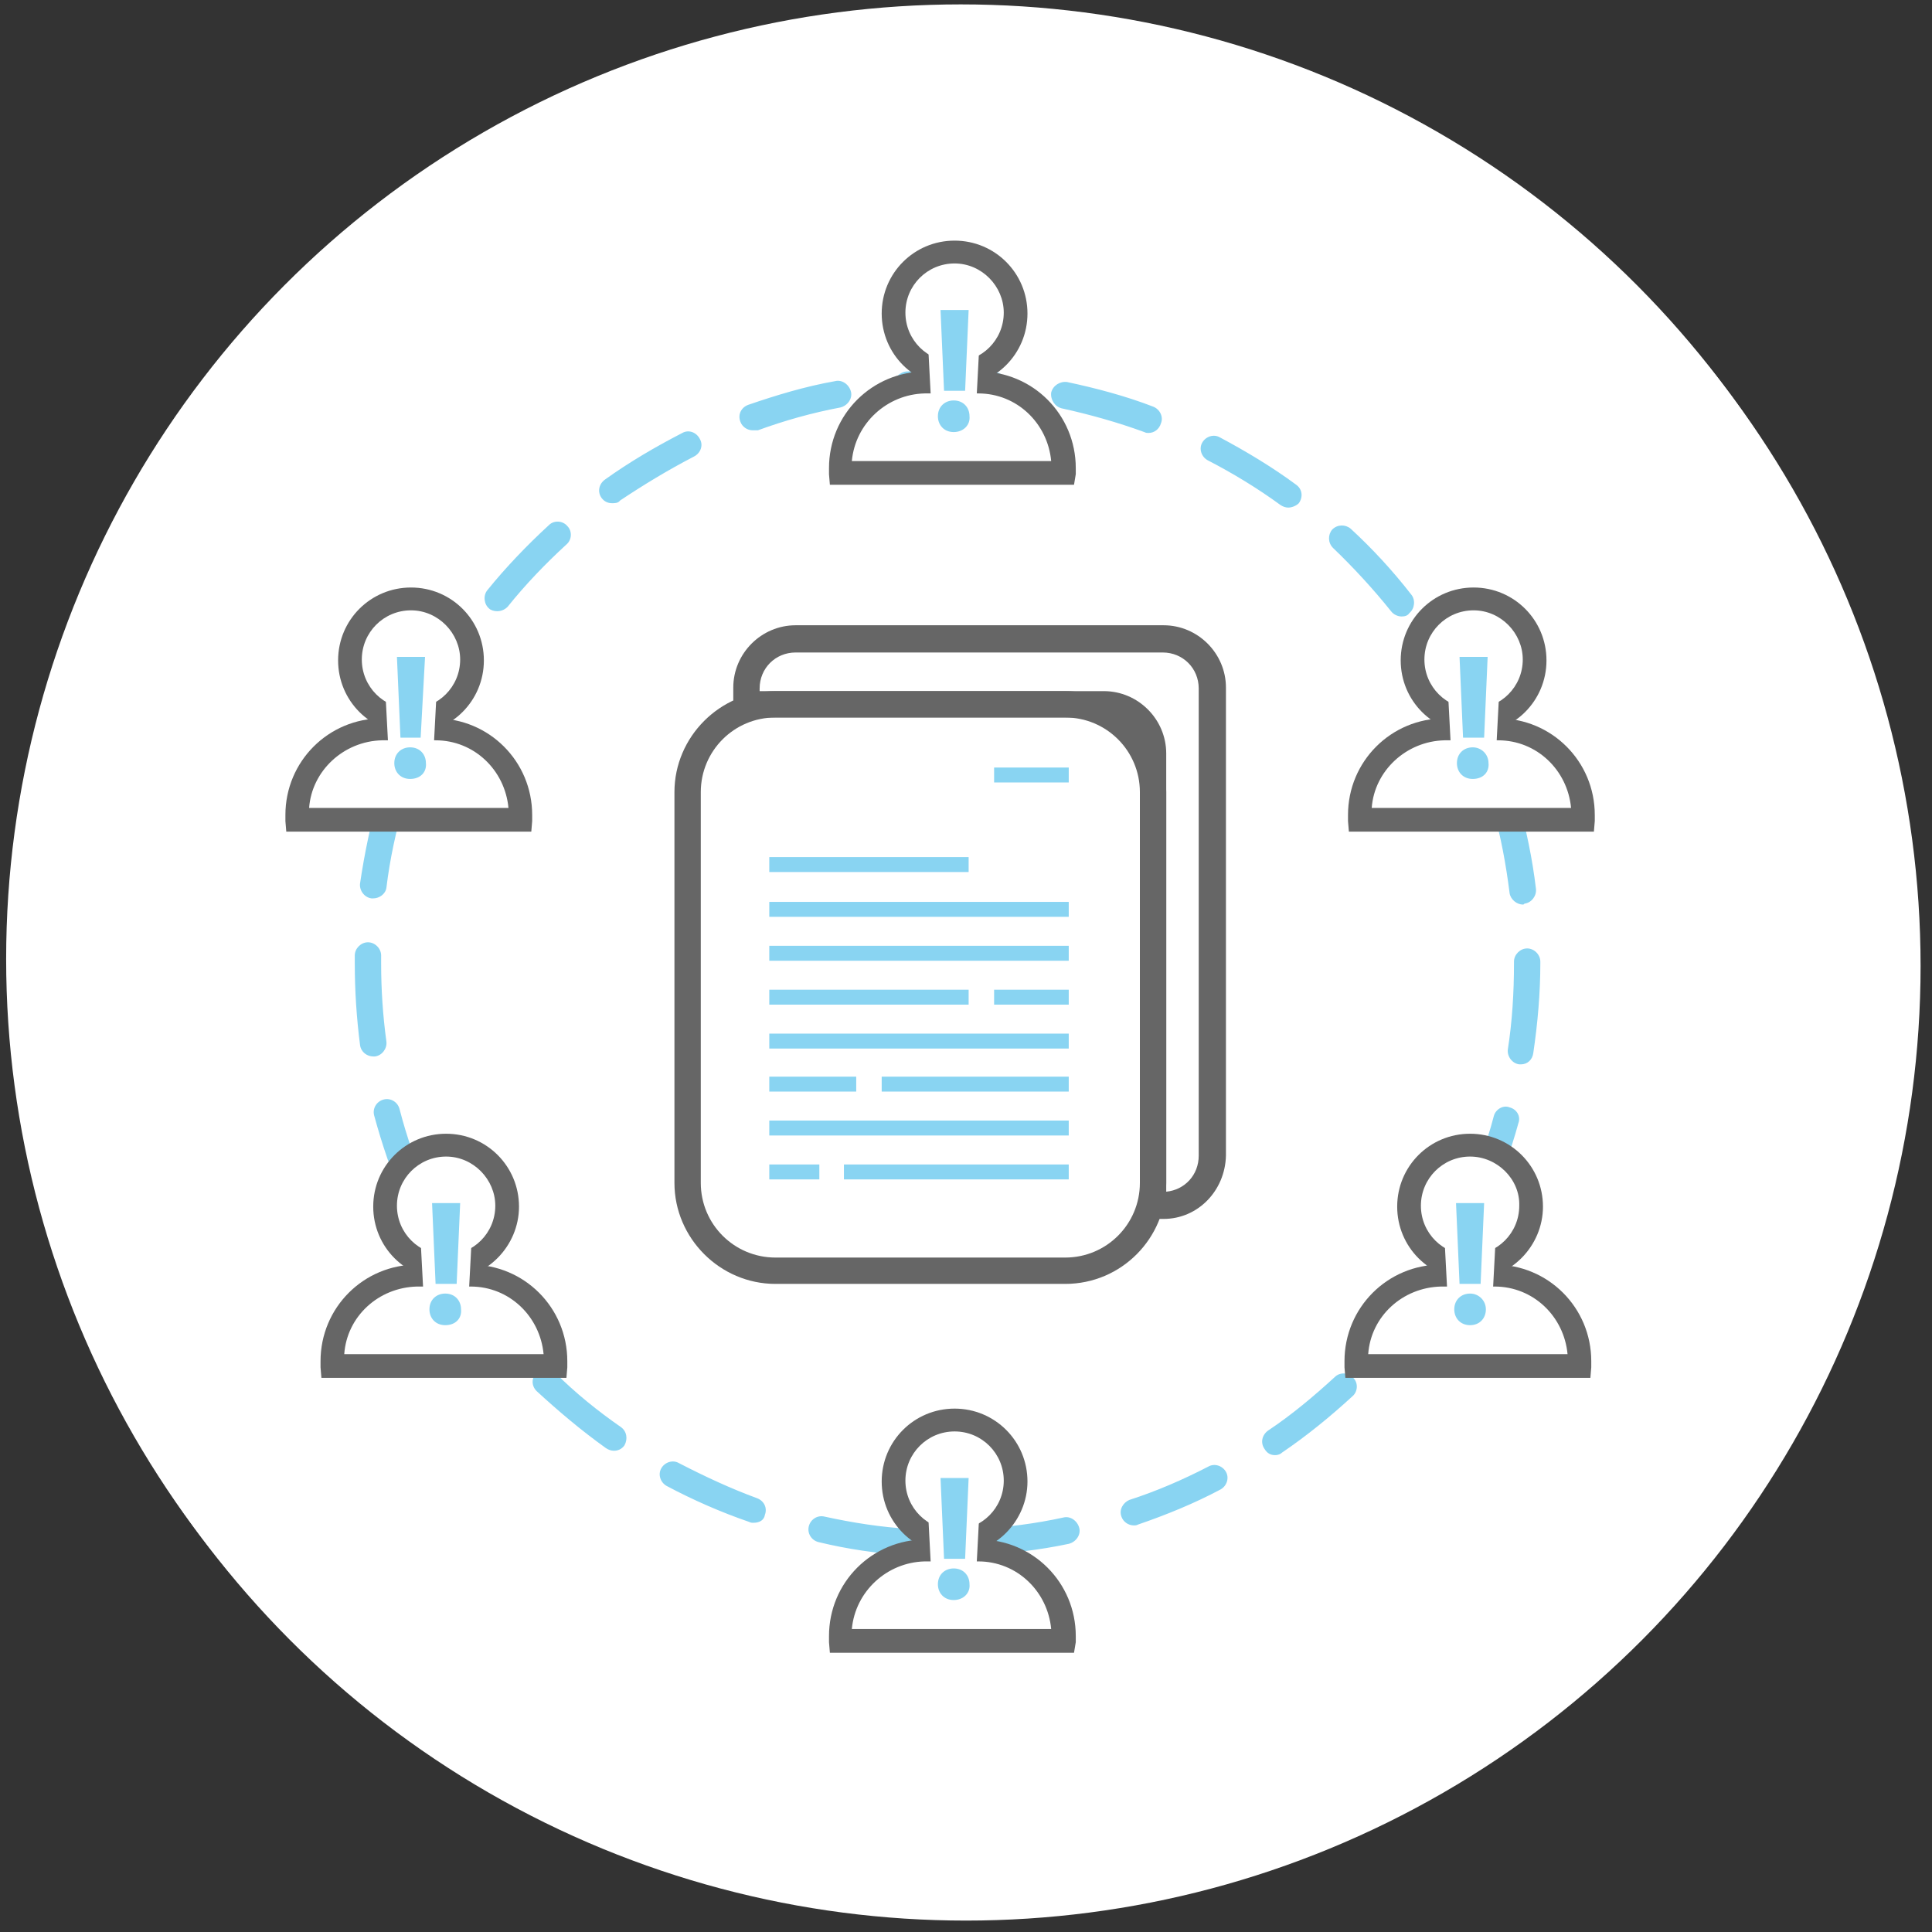 <?xml version="1.0" encoding="utf-8"?>
<!-- Generator: Adobe Illustrator 21.1.0, SVG Export Plug-In . SVG Version: 6.00 Build 0)  -->
<svg version="1.1" id="Capa_1" xmlns="http://www.w3.org/2000/svg" xmlns:xlink="http://www.w3.org/1999/xlink" x="0px" y="0px"
	 viewBox="0 0 220 220" style="enable-background:new 0 0 220 220;" xml:space="preserve">
<rect x="0" y="0" width="220" height="220" fill="#333333" stroke="none"/>
<style type="text/css">
	.st0{fill:#FFFFFF;}
	.st1{fill:#89D4F2;}
	.st2{fill:#666666;}
</style>
<circle class="st0" cx="109.4" cy="109.2" r="108.7"/>
<g>
	<g>
		<circle class="st0" cx="110" cy="110" r="108.7"/>
	</g>
	<g>
		<g>
			<g>
				<g>
					<g>
						<rect x="87.6" y="107.7" class="st1" width="34.1" height="1.7"/>
					</g>
					<g>
						<rect x="87.6" y="102.7" class="st1" width="34.1" height="1.7"/>
					</g>
					<g>
						<rect x="87.6" y="112.7" class="st1" width="22.7" height="1.7"/>
					</g>
					<g>
						<rect x="87.6" y="97.6" class="st1" width="22.7" height="1.7"/>
					</g>
					<g>
						<rect x="113.2" y="112.7" class="st1" width="8.5" height="1.7"/>
					</g>
					<g>
						<rect x="113.2" y="87.4" class="st1" width="8.5" height="1.7"/>
					</g>
					<g>
						<rect x="87.6" y="117.7" class="st1" width="34.1" height="1.7"/>
					</g>
					<g>
						<rect x="87.6" y="127.6" class="st1" width="34.1" height="1.7"/>
					</g>
					<g>
						<rect x="100.4" y="122.6" class="st1" width="21.3" height="1.7"/>
					</g>
					<g>
						<rect x="87.6" y="122.6" class="st1" width="9.9" height="1.7"/>
					</g>
					<g>
						<rect x="87.6" y="132.6" class="st1" width="5.7" height="1.7"/>
					</g>
					<g>
						<rect x="96.1" y="132.6" class="st1" width="25.6" height="1.7"/>
					</g>
				</g>
				<g>
					<path class="st2" d="M132.5,138.8h-2.6V85.8c0-2.3-1.8-4.1-4.1-4.1H83.5v-3.4c0-3.9,3.2-7.1,7.1-7.1h41.9
						c3.9,0,7.1,3.2,7.1,7.1v53.3C139.5,135.6,136.4,138.8,132.5,138.8z M86.5,78.7h39.2c3.9,0,7.1,3.2,7.1,7.1v49.9
						c2.1-0.2,3.7-1.9,3.7-4.1V78.4c0-2.3-1.8-4.1-4.1-4.1H90.6c-2.3,0-4.1,1.8-4.1,4.1V78.7z"/>
				</g>
				<g>
					<path class="st2" d="M121.3,146.2h-33c-6.3,0-11.5-5.2-11.5-11.5V90.2c0-6.3,5.2-11.5,11.5-11.5h33c6.3,0,11.5,5.2,11.5,11.5
						v44.5C132.8,141,127.7,146.2,121.3,146.2z M88.3,81.7c-4.7,0-8.5,3.8-8.5,8.5v44.5c0,4.7,3.8,8.5,8.5,8.5h33
						c4.7,0,8.5-3.8,8.5-8.5V90.2c0-4.7-3.8-8.5-8.5-8.5H88.3z"/>
				</g>
			</g>
			<g>
				<path class="st1" d="M111.5,177.1c-0.8,0-1.5-0.6-1.5-1.4c0-0.8,0.6-1.5,1.4-1.6c3.3-0.2,6.5-0.6,9.7-1.3
					c0.8-0.2,1.6,0.4,1.8,1.2c0.2,0.8-0.4,1.6-1.2,1.8C118.4,176.5,114.9,176.9,111.5,177.1C111.5,177.1,111.5,177.1,111.5,177.1z
					 M103.4,177.1c0,0-0.1,0-0.1,0c-3.4-0.2-6.8-0.7-10.1-1.5c-0.8-0.2-1.3-1-1.1-1.8c0.2-0.8,1-1.3,1.8-1.1
					c3.2,0.7,6.4,1.2,9.7,1.4c0.8,0.1,1.5,0.8,1.4,1.6C104.9,176.5,104.2,177.1,103.4,177.1z M129.1,173.7c-0.6,0-1.2-0.4-1.4-1
					c-0.3-0.8,0.2-1.6,0.9-1.9c3.1-1,6.1-2.3,9-3.8c0.7-0.4,1.6-0.1,2,0.6c0.4,0.7,0.1,1.6-0.6,2c-3,1.6-6.2,2.9-9.4,4
					C129.4,173.7,129.3,173.7,129.1,173.7z M85.8,173.4c-0.2,0-0.3,0-0.5-0.1c-3.2-1.1-6.4-2.5-9.4-4.1c-0.7-0.4-1-1.3-0.6-2
					c0.4-0.7,1.3-1,2-0.6c2.9,1.5,5.9,2.9,8.9,4c0.8,0.3,1.2,1.1,0.9,1.9C87,173.1,86.5,173.4,85.8,173.4z M145.2,165.7
					c-0.5,0-0.9-0.2-1.2-0.7c-0.5-0.7-0.3-1.6,0.4-2.1c2.7-1.8,5.2-3.9,7.6-6.1c0.6-0.6,1.6-0.5,2.1,0.1c0.6,0.6,0.5,1.6-0.1,2.1
					c-2.5,2.3-5.2,4.5-8,6.4C145.8,165.6,145.5,165.7,145.2,165.7z M69.9,165.2c-0.3,0-0.6-0.1-0.9-0.3c-2.8-2-5.4-4.2-7.9-6.5
					c-0.6-0.6-0.6-1.5,0-2.1c0.6-0.6,1.5-0.6,2.1,0c2.3,2.3,4.9,4.4,7.5,6.2c0.7,0.5,0.8,1.4,0.4,2.1
					C70.8,165,70.4,165.2,69.9,165.2z M158.5,153.6c-0.3,0-0.7-0.1-1-0.4c-0.6-0.5-0.7-1.5-0.2-2.1c2.1-2.5,4-5.2,5.7-7.9
					c0.4-0.7,1.4-0.9,2.1-0.5c0.7,0.4,0.9,1.4,0.5,2.1c-1.8,2.9-3.8,5.7-6,8.3C159.3,153.4,158.9,153.6,158.5,153.6z M56.7,152.9
					c-0.4,0-0.9-0.2-1.2-0.6c-2.2-2.6-4.1-5.5-5.8-8.4c-0.4-0.7-0.2-1.6,0.5-2.1c0.7-0.4,1.6-0.2,2.1,0.5c1.7,2.8,3.5,5.5,5.6,8
					c0.5,0.6,0.4,1.6-0.2,2.1C57.4,152.8,57.1,152.9,56.7,152.9z M168.1,138.4c-0.2,0-0.4,0-0.6-0.1c-0.8-0.3-1.1-1.2-0.7-2
					c1.3-3,2.5-6.1,3.3-9.2c0.2-0.8,1.1-1.3,1.8-1c0.8,0.2,1.3,1,1,1.8c-0.9,3.3-2.1,6.5-3.5,9.6
					C169.2,138.1,168.6,138.4,168.1,138.4z M47.4,137.6c-0.6,0-1.1-0.3-1.4-0.9c-1.4-3.1-2.5-6.4-3.4-9.7c-0.2-0.8,0.3-1.6,1.1-1.8
					s1.6,0.3,1.8,1.1c0.8,3.1,1.9,6.3,3.2,9.2c0.3,0.8,0,1.6-0.8,2C47.8,137.5,47.6,137.6,47.4,137.6z M173.2,121.2
					c-0.1,0-0.2,0-0.2,0c-0.8-0.1-1.4-0.9-1.3-1.7c0.5-3.2,0.7-6.5,0.7-9.8v-0.2c0-0.8,0.7-1.5,1.5-1.5s1.5,0.7,1.5,1.5v0.2
					c0,3.4-0.3,6.8-0.8,10.2C174.5,120.7,173.9,121.2,173.2,121.2z M42.5,120.3c-0.7,0-1.4-0.5-1.5-1.3c-0.4-3.1-0.6-6.2-0.6-9.3
					c0-0.3,0-0.6,0-0.9c0-0.8,0.7-1.5,1.5-1.5c0,0,0,0,0,0c0.8,0,1.5,0.7,1.5,1.5c0,0.3,0,0.6,0,0.9c0,3,0.2,6,0.6,8.9
					c0.1,0.8-0.5,1.6-1.3,1.7C42.7,120.3,42.6,120.3,42.5,120.3z M173.4,103c-0.7,0-1.4-0.6-1.5-1.3c-0.4-3.2-1-6.5-1.9-9.6
					c-0.2-0.8,0.2-1.6,1-1.9c0.8-0.2,1.6,0.2,1.9,1c0.9,3.3,1.6,6.6,2,10c0.1,0.8-0.5,1.6-1.3,1.7C173.5,103,173.5,103,173.4,103z
					 M42.5,102.3c-0.1,0-0.1,0-0.2,0c-0.8-0.1-1.4-0.9-1.3-1.7c0.5-3.4,1.2-6.7,2.1-10c0.2-0.8,1.1-1.2,1.9-1c0.8,0.2,1.2,1.1,1,1.9
					c-0.9,3.1-1.6,6.3-2,9.6C43.9,101.8,43.2,102.3,42.5,102.3z M168.8,85.7c-0.6,0-1.1-0.3-1.4-0.9c-1.3-3-2.8-5.9-4.5-8.7
					c-0.4-0.7-0.2-1.6,0.5-2.1c0.7-0.4,1.6-0.2,2.1,0.5c1.8,2.9,3.3,6,4.7,9.1c0.3,0.8,0,1.6-0.8,2C169.2,85.6,169,85.7,168.8,85.7z
					 M47.3,85c-0.2,0-0.4,0-0.6-0.1c-0.8-0.3-1.1-1.2-0.8-2c1.4-3.1,3-6.2,4.8-9.1c0.4-0.7,1.4-0.9,2.1-0.5c0.7,0.4,0.9,1.4,0.5,2.1
					c-1.7,2.8-3.3,5.7-4.6,8.7C48.4,84.7,47.9,85,47.3,85z M159.6,70.2c-0.4,0-0.9-0.2-1.2-0.6c-2-2.5-4.3-5-6.6-7.2
					c-0.6-0.6-0.6-1.5-0.1-2.1c0.6-0.6,1.5-0.6,2.1-0.1c2.5,2.3,4.8,4.8,6.9,7.5c0.5,0.6,0.4,1.6-0.2,2.1
					C160.3,70.1,160,70.2,159.6,70.2z M56.6,69.6c-0.3,0-0.7-0.1-0.9-0.3c-0.6-0.5-0.7-1.5-0.2-2.1c2.1-2.6,4.5-5.1,7-7.4
					c0.6-0.6,1.6-0.5,2.1,0.1c0.6,0.6,0.5,1.6-0.1,2.1c-2.4,2.2-4.7,4.6-6.7,7.1C57.5,69.4,57.1,69.6,56.6,69.6z M146.7,57.8
					c-0.3,0-0.6-0.1-0.9-0.3c-2.6-1.9-5.4-3.6-8.3-5.1c-0.7-0.4-1-1.3-0.6-2c0.4-0.7,1.3-1,2-0.6c3,1.6,6,3.4,8.7,5.4
					c0.7,0.5,0.8,1.4,0.3,2.1C147.6,57.6,147.1,57.8,146.7,57.8z M69.7,57.3c-0.5,0-0.9-0.2-1.2-0.6c-0.5-0.7-0.3-1.6,0.4-2.1
					c2.8-2,5.7-3.7,8.8-5.3c0.7-0.4,1.6-0.1,2,0.7c0.4,0.7,0.1,1.6-0.7,2c-2.9,1.5-5.7,3.2-8.4,5C70.4,57.3,70,57.3,69.7,57.3z
					 M130.8,49.3c-0.2,0-0.3,0-0.5-0.1c-3-1.1-6.2-2-9.4-2.7c-0.8-0.2-1.3-1-1.2-1.8c0.2-0.8,1-1.3,1.8-1.2c3.3,0.7,6.7,1.6,9.8,2.8
					c0.8,0.3,1.2,1.2,0.9,1.9C132,48.9,131.4,49.3,130.8,49.3z M85.7,49c-0.6,0-1.2-0.4-1.4-1c-0.3-0.8,0.1-1.6,0.9-1.9
					c3.2-1.1,6.5-2.1,9.9-2.7c0.8-0.2,1.6,0.4,1.8,1.2c0.2,0.8-0.4,1.6-1.2,1.8c-3.2,0.6-6.4,1.5-9.4,2.6C86,49,85.8,49,85.7,49z
					 M113.3,45.4c0,0-0.1,0-0.1,0c-3.2-0.3-6.5-0.3-9.8-0.1c-0.8,0.1-1.5-0.6-1.6-1.4c-0.1-0.8,0.6-1.5,1.4-1.6
					c3.4-0.2,6.8-0.2,10.2,0.1c0.8,0.1,1.4,0.8,1.4,1.6C114.7,44.8,114,45.4,113.3,45.4z"/>
			</g>
		</g>
		<g>
			<g>
				<g>
					<g>
						<circle class="st0" cx="167.8" cy="75.2" r="7"/>
					</g>
					<g>
						<path class="st2" d="M167.8,83.5c-4.6,0-8.3-3.7-8.3-8.3s3.7-8.3,8.3-8.3s8.3,3.7,8.3,8.3S172.4,83.5,167.8,83.5z M167.8,69.5
							c-3.1,0-5.6,2.5-5.6,5.6c0,3.1,2.5,5.6,5.6,5.6s5.6-2.5,5.6-5.6C173.4,72.1,170.9,69.5,167.8,69.5z"/>
					</g>
				</g>
				<g>
					<g>
						<path class="st0" d="M180.2,93.4c0-0.2,0-0.4,0-0.6l0,0c0-5.3-4.4-9.7-9.7-9.7h-6.1c-5.3,0-9.7,4.4-9.7,9.7l0,0
							c0,0.2,0,0.4,0,0.6H180.2z"/>
					</g>
					<g>
						<path class="st2" d="M181.5,94.7h-27.9l-0.1-1.2c0-0.2,0-0.5,0-0.7c0-6.1,4.9-11,11-11h6.1c6.1,0,11,4.9,11,11
							c0,0.2,0,0.5,0,0.7L181.5,94.7z M156.2,92h22.7c-0.4-4.3-3.9-7.7-8.3-7.7h-6.1C160.1,84.4,156.5,87.8,156.2,92z"/>
					</g>
				</g>
			</g>
			<g>
				<g>
					<path class="st1" d="M167.7,88.7c-1.1,0-1.8-0.8-1.8-1.8c0-1.1,0.8-1.8,1.8-1.8s1.8,0.8,1.8,1.8
						C169.6,87.9,168.9,88.7,167.7,88.7L167.7,88.7z M166.6,84l-0.4-9.2h3.2l-0.4,9.2H166.6z"/>
					<path class="st0" d="M167.8,89.2L167.8,89.2c-1.4,0-2.3-1-2.3-2.3s1-2.3,2.3-2.3c1.3,0,2.3,1,2.3,2.3
						C170.1,88.2,169.1,89.2,167.8,89.2z M167.8,85.5c-0.8,0-1.3,0.5-1.3,1.3c0,0.8,0.5,1.3,1.3,1.3h0c0.8,0,1.3-0.5,1.3-1.3
						C169.1,86,168.6,85.5,167.8,85.5z M169.4,84.5h-3.3l-0.5-10.2h4.3L169.4,84.5z M167.1,83.5h1.4l0.4-8.2h-2.2L167.1,83.5z"/>
				</g>
			</g>
			<g>
				<g>
					<path class="st1" d="M167.7,88.7c-1.1,0-1.8-0.8-1.8-1.8c0-1.1,0.8-1.8,1.8-1.8s1.8,0.8,1.8,1.8
						C169.6,87.9,168.9,88.7,167.7,88.7L167.7,88.7z M166.6,84l-0.4-9.2h3.2l-0.4,9.2H166.6z"/>
					<path class="st0" d="M167.8,90.2L167.8,90.2c-1.9,0-3.3-1.4-3.3-3.3c0-0.8,0.3-1.5,0.7-2.1l-0.6-11.4h6.4l-0.6,11.5
						c0.4,0.6,0.7,1.3,0.7,2.1C171.1,88.8,169.6,90.2,167.8,90.2z M167.8,86.5c-0.2,0-0.3,0.1-0.3,0.3c0,0.3,0.2,0.3,0.3,0.3h0
						c0.1,0,0.3,0,0.3-0.3C168.1,86.5,167.9,86.5,167.8,86.5z M167.7,76.3l0,0.6L167.7,76.3L167.7,76.3z"/>
				</g>
			</g>
			<g>
				<g>
					<path class="st1" d="M167.7,88.7c-1.1,0-1.8-0.8-1.8-1.8c0-1.1,0.8-1.8,1.8-1.8s1.8,0.8,1.8,1.8
						C169.6,87.9,168.9,88.7,167.7,88.7L167.7,88.7z M166.6,84l-0.4-9.2h3.2l-0.4,9.2H166.6z"/>
				</g>
			</g>
		</g>
		<g>
			<g>
				<g>
					<g>
						<circle class="st0" cx="108.7" cy="35.7" r="7"/>
					</g>
					<g>
						<path class="st2" d="M108.7,44c-4.6,0-8.3-3.7-8.3-8.3s3.7-8.3,8.3-8.3c4.6,0,8.3,3.7,8.3,8.3S113.3,44,108.7,44z M108.7,30
							c-3.1,0-5.6,2.5-5.6,5.6c0,3.1,2.5,5.6,5.6,5.6s5.6-2.5,5.6-5.6C114.3,32.6,111.8,30,108.7,30z"/>
					</g>
				</g>
				<g>
					<g>
						<path class="st0" d="M121.1,53.9c0-0.2,0-0.4,0-0.6l0,0c0-5.3-4.4-9.7-9.7-9.7h-6.1c-5.3,0-9.7,4.4-9.7,9.7l0,0
							c0,0.2,0,0.4,0,0.6H121.1z"/>
					</g>
					<g>
						<path class="st2" d="M122.3,55.2H94.5l-0.1-1.2c0-0.2,0-0.5,0-0.7c0-6.1,4.9-11,11-11h6.1c6.1,0,11,4.9,11,11
							c0,0.2,0,0.5,0,0.7L122.3,55.2z M97,52.5h22.7c-0.4-4.3-3.9-7.7-8.3-7.7h-6.1C101,44.9,97.4,48.2,97,52.5z"/>
					</g>
				</g>
			</g>
			<g>
				<g>
					<path class="st1" d="M108.6,49.2c-1.1,0-1.8-0.8-1.8-1.8c0-1.1,0.8-1.8,1.8-1.8c1.1,0,1.8,0.8,1.8,1.8
						C110.5,48.4,109.7,49.2,108.6,49.2L108.6,49.2z M107.5,44.5l-0.4-9.2h3.2l-0.4,9.2H107.5z"/>
					<path class="st0" d="M108.6,49.7L108.6,49.7c-1.4,0-2.3-1-2.3-2.3s1-2.3,2.3-2.3c1.3,0,2.3,1,2.3,2.3
						C111,48.7,110,49.7,108.6,49.7z M108.6,46c-0.8,0-1.3,0.5-1.3,1.3c0,0.8,0.5,1.3,1.3,1.3h0c0.8,0,1.3-0.5,1.3-1.3
						C109.9,46.5,109.4,46,108.6,46z M110.3,45H107l-0.5-10.2h4.3L110.3,45z M108,44h1.4l0.4-8.2h-2.2L108,44z"/>
				</g>
			</g>
			<g>
				<g>
					<path class="st1" d="M108.6,49.2c-1.1,0-1.8-0.8-1.8-1.8c0-1.1,0.8-1.8,1.8-1.8c1.1,0,1.8,0.8,1.8,1.8
						C110.5,48.4,109.7,49.2,108.6,49.2L108.6,49.2z M107.5,44.5l-0.4-9.2h3.2l-0.4,9.2H107.5z"/>
					<path class="st0" d="M108.6,50.7L108.6,50.7c-1.9,0-3.3-1.4-3.3-3.3c0-0.8,0.3-1.5,0.7-2.1l-0.6-11.4h6.4l-0.6,11.5
						c0.4,0.6,0.7,1.3,0.7,2.1C112,49.3,110.5,50.7,108.6,50.7z M108.6,47c-0.2,0-0.3,0.1-0.3,0.3c0,0.3,0.2,0.3,0.3,0.3h0
						c0.1,0,0.3,0,0.3-0.3C108.9,47,108.8,47,108.6,47z M108.6,36.8l0,0.6L108.6,36.8L108.6,36.8z"/>
				</g>
			</g>
			<g>
				<g>
					<path class="st1" d="M108.6,49.2c-1.1,0-1.8-0.8-1.8-1.8c0-1.1,0.8-1.8,1.8-1.8c1.1,0,1.8,0.8,1.8,1.8
						C110.5,48.4,109.7,49.2,108.6,49.2L108.6,49.2z M107.5,44.5l-0.4-9.2h3.2l-0.4,9.2H107.5z"/>
				</g>
			</g>
		</g>
		<g>
			<g>
				<g>
					<g>
						<circle class="st0" cx="46.8" cy="75.2" r="7"/>
					</g>
					<g>
						<path class="st2" d="M46.8,83.5c-4.6,0-8.3-3.7-8.3-8.3s3.7-8.3,8.3-8.3s8.3,3.7,8.3,8.3S51.4,83.5,46.8,83.5z M46.8,69.5
							c-3.1,0-5.6,2.5-5.6,5.6c0,3.1,2.5,5.6,5.6,5.6s5.6-2.5,5.6-5.6C52.4,72.1,49.9,69.5,46.8,69.5z"/>
					</g>
				</g>
				<g>
					<g>
						<path class="st0" d="M59.2,93.4c0-0.2,0-0.4,0-0.6l0,0c0-5.3-4.4-9.7-9.7-9.7h-6.1c-5.3,0-9.7,4.4-9.7,9.7l0,0
							c0,0.2,0,0.4,0,0.6H59.2z"/>
					</g>
					<g>
						<path class="st2" d="M60.5,94.7H32.6l-0.1-1.2c0-0.2,0-0.5,0-0.7c0-6.1,4.9-11,11-11h6.1c6.1,0,11,4.9,11,11
							c0,0.2,0,0.5,0,0.7L60.5,94.7z M35.2,92h22.7c-0.4-4.3-3.9-7.7-8.3-7.7h-6.1C39.1,84.4,35.5,87.8,35.2,92z"/>
					</g>
				</g>
			</g>
			<g>
				<g>
					<path class="st1" d="M46.7,88.7c-1.1,0-1.8-0.8-1.8-1.8c0-1.1,0.8-1.8,1.8-1.8c1.1,0,1.8,0.8,1.8,1.8
						C48.6,87.9,47.9,88.7,46.7,88.7L46.7,88.7z M45.6,84l-0.4-9.2h3.2L47.9,84H45.6z"/>
					<path class="st0" d="M46.8,89.2L46.8,89.2c-1.4,0-2.3-1-2.3-2.3s1-2.3,2.3-2.3c1.3,0,2.3,1,2.3,2.3
						C49.1,88.2,48.1,89.2,46.8,89.2z M46.8,85.5c-0.8,0-1.3,0.5-1.3,1.3c0,0.8,0.5,1.3,1.3,1.3h0c0.8,0,1.3-0.5,1.3-1.3
						C48.1,86,47.6,85.5,46.8,85.5z M48.4,84.5h-3.3l-0.5-10.2h4.3L48.4,84.5z M46.1,83.5h1.4l0.4-8.2h-2.2L46.1,83.5z"/>
				</g>
			</g>
			<g>
				<g>
					<path class="st1" d="M46.7,88.7c-1.1,0-1.8-0.8-1.8-1.8c0-1.1,0.8-1.8,1.8-1.8c1.1,0,1.8,0.8,1.8,1.8
						C48.6,87.9,47.9,88.7,46.7,88.7L46.7,88.7z M45.6,84l-0.4-9.2h3.2L47.9,84H45.6z"/>
					<path class="st0" d="M46.8,90.2L46.8,90.2c-1.9,0-3.3-1.4-3.3-3.3c0-0.8,0.3-1.5,0.7-2.1l-0.6-11.4h6.4l-0.6,11.5
						c0.4,0.6,0.7,1.3,0.7,2.1C50.1,88.8,48.6,90.2,46.8,90.2z M46.8,86.5c-0.2,0-0.3,0.1-0.3,0.3c0,0.3,0.2,0.3,0.3,0.3h0
						c0.1,0,0.3,0,0.3-0.3C47.1,86.5,46.9,86.5,46.8,86.5z M46.7,76.3l0,0.6L46.7,76.3L46.7,76.3z"/>
				</g>
			</g>
			<g>
				<g>
					<path class="st1" d="M46.7,88.7c-1.1,0-1.8-0.8-1.8-1.8c0-1.1,0.8-1.8,1.8-1.8c1.1,0,1.8,0.8,1.8,1.8
						C48.6,87.9,47.9,88.7,46.7,88.7L46.7,88.7z M45.6,84l-0.4-9.2h3.2L47.9,84H45.6z"/>
				</g>
			</g>
		</g>
		<g>
			<g>
				<g>
					<g>
						<circle class="st0" cx="50.8" cy="137.4" r="7"/>
					</g>
					<g>
						<path class="st2" d="M50.8,145.7c-4.6,0-8.3-3.7-8.3-8.3c0-4.6,3.7-8.3,8.3-8.3s8.3,3.7,8.3,8.3
							C59.1,141.9,55.4,145.7,50.8,145.7z M50.8,131.7c-3.1,0-5.6,2.5-5.6,5.6c0,3.1,2.5,5.6,5.6,5.6s5.6-2.5,5.6-5.6
							C56.4,134.3,53.9,131.7,50.8,131.7z"/>
					</g>
				</g>
				<g>
					<g>
						<path class="st0" d="M63.2,155.6c0-0.2,0-0.4,0-0.6l0,0c0-5.3-4.4-9.7-9.7-9.7h-6.1c-5.3,0-9.7,4.4-9.7,9.7l0,0
							c0,0.2,0,0.4,0,0.6H63.2z"/>
					</g>
					<g>
						<path class="st2" d="M64.5,156.9H36.6l-0.1-1.2c0-0.2,0-0.5,0-0.7c0-6.1,4.9-11,11-11h6.1c6.1,0,11,4.9,11,11
							c0,0.2,0,0.5,0,0.7L64.5,156.9z M39.2,154.2h22.7c-0.4-4.3-3.9-7.7-8.3-7.7h-6.1C43.1,146.6,39.5,149.9,39.2,154.2z"/>
					</g>
				</g>
			</g>
			<g>
				<g>
					<path class="st1" d="M50.7,150.9c-1.1,0-1.8-0.8-1.8-1.8c0-1.1,0.8-1.8,1.8-1.8c1.1,0,1.8,0.8,1.8,1.8
						C52.6,150.1,51.9,150.9,50.7,150.9L50.7,150.9z M49.6,146.2l-0.4-9.2h3.2l-0.4,9.2H49.6z"/>
					<path class="st0" d="M50.8,151.4L50.8,151.4c-1.4,0-2.3-1-2.3-2.3s1-2.3,2.3-2.3c1.3,0,2.3,1,2.3,2.3
						C53.1,150.4,52.1,151.4,50.8,151.4z M50.8,147.7c-0.8,0-1.3,0.5-1.3,1.3c0,0.8,0.5,1.3,1.3,1.3h0c0.8,0,1.3-0.5,1.3-1.3
						C52.1,148.2,51.6,147.7,50.8,147.7z M52.4,146.7h-3.3l-0.5-10.2h4.3L52.4,146.7z M50.1,145.7h1.4l0.4-8.2h-2.2L50.1,145.7z"/>
				</g>
			</g>
			<g>
				<g>
					<path class="st1" d="M50.7,150.9c-1.1,0-1.8-0.8-1.8-1.8c0-1.1,0.8-1.8,1.8-1.8c1.1,0,1.8,0.8,1.8,1.8
						C52.6,150.1,51.9,150.9,50.7,150.9L50.7,150.9z M49.6,146.2l-0.4-9.2h3.2l-0.4,9.2H49.6z"/>
					<path class="st0" d="M50.8,152.4L50.8,152.4c-1.9,0-3.3-1.4-3.3-3.3c0-0.8,0.3-1.5,0.7-2.1l-0.6-11.4h6.4L53.4,147
						c0.4,0.6,0.7,1.3,0.7,2.1C54.1,151,52.6,152.4,50.8,152.4z M50.8,148.7c-0.2,0-0.3,0.1-0.3,0.3c0,0.3,0.2,0.3,0.3,0.3h0
						c0.1,0,0.3,0,0.3-0.3C51.1,148.7,50.9,148.7,50.8,148.7z M50.7,138.5l0,0.6L50.7,138.5L50.7,138.5z"/>
				</g>
			</g>
			<g>
				<g>
					<path class="st1" d="M50.7,150.9c-1.1,0-1.8-0.8-1.8-1.8c0-1.1,0.8-1.8,1.8-1.8c1.1,0,1.8,0.8,1.8,1.8
						C52.6,150.1,51.9,150.9,50.7,150.9L50.7,150.9z M49.6,146.2l-0.4-9.2h3.2l-0.4,9.2H49.6z"/>
				</g>
			</g>
		</g>
		<g>
			<g>
				<g>
					<g>
						<circle class="st0" cx="167.4" cy="137.4" r="7"/>
					</g>
					<g>
						<path class="st2" d="M167.4,145.7c-4.6,0-8.3-3.7-8.3-8.3c0-4.6,3.7-8.3,8.3-8.3s8.3,3.7,8.3,8.3
							C175.7,141.9,172,145.7,167.4,145.7z M167.4,131.7c-3.1,0-5.6,2.5-5.6,5.6c0,3.1,2.5,5.6,5.6,5.6s5.6-2.5,5.6-5.6
							C173.1,134.3,170.5,131.7,167.4,131.7z"/>
					</g>
				</g>
				<g>
					<g>
						<path class="st0" d="M179.8,155.6c0-0.2,0-0.4,0-0.6l0,0c0-5.3-4.4-9.7-9.7-9.7h-6.1c-5.3,0-9.7,4.4-9.7,9.7l0,0
							c0,0.2,0,0.4,0,0.6H179.8z"/>
					</g>
					<g>
						<path class="st2" d="M181.1,156.9h-27.9l-0.1-1.2c0-0.2,0-0.5,0-0.7c0-6.1,4.9-11,11-11h6.1c6.1,0,11,4.9,11,11
							c0,0.2,0,0.5,0,0.7L181.1,156.9z M155.8,154.2h22.7c-0.4-4.3-3.9-7.7-8.3-7.7h-6.1C159.7,146.6,156.1,149.9,155.8,154.2z"/>
					</g>
				</g>
			</g>
			<g>
				<g>
					<path class="st1" d="M167.4,150.9c-1.1,0-1.8-0.8-1.8-1.8c0-1.1,0.8-1.8,1.8-1.8s1.8,0.8,1.8,1.8
						C169.2,150.1,168.5,150.9,167.4,150.9L167.4,150.9z M166.2,146.2l-0.4-9.2h3.2l-0.4,9.2H166.2z"/>
					<path class="st0" d="M167.4,151.4L167.4,151.4c-1.4,0-2.3-1-2.3-2.3s1-2.3,2.3-2.3c1.3,0,2.3,1,2.3,2.3
						C169.7,150.4,168.7,151.4,167.4,151.4z M167.4,147.7c-0.8,0-1.3,0.5-1.3,1.3c0,0.8,0.5,1.3,1.3,1.3h0c0.8,0,1.3-0.5,1.3-1.3
						C168.7,148.2,168.2,147.7,167.4,147.7z M169,146.7h-3.3l-0.5-10.2h4.3L169,146.7z M166.7,145.7h1.4l0.4-8.2h-2.2L166.7,145.7z"
						/>
				</g>
			</g>
			<g>
				<g>
					<path class="st1" d="M167.4,150.9c-1.1,0-1.8-0.8-1.8-1.8c0-1.1,0.8-1.8,1.8-1.8s1.8,0.8,1.8,1.8
						C169.2,150.1,168.5,150.9,167.4,150.9L167.4,150.9z M166.2,146.2l-0.4-9.2h3.2l-0.4,9.2H166.2z"/>
					<path class="st0" d="M167.4,152.4L167.4,152.4c-1.9,0-3.3-1.4-3.3-3.3c0-0.8,0.3-1.5,0.7-2.1l-0.6-11.4h6.4L170,147
						c0.4,0.6,0.7,1.3,0.7,2.1C170.7,151,169.3,152.4,167.4,152.4z M167.4,148.7c-0.2,0-0.3,0.1-0.3,0.3c0,0.3,0.2,0.3,0.3,0.3h0
						c0.1,0,0.3,0,0.3-0.3C167.7,148.7,167.5,148.7,167.4,148.7z M167.4,138.5l0,0.6L167.4,138.5L167.4,138.5z"/>
				</g>
			</g>
			<g>
				<g>
					<path class="st1" d="M167.4,150.9c-1.1,0-1.8-0.8-1.8-1.8c0-1.1,0.8-1.8,1.8-1.8s1.8,0.8,1.8,1.8
						C169.2,150.1,168.5,150.9,167.4,150.9L167.4,150.9z M166.2,146.2l-0.4-9.2h3.2l-0.4,9.2H166.2z"/>
				</g>
			</g>
		</g>
		<g>
			<g>
				<g>
					<g>
						<circle class="st0" cx="108.7" cy="168.7" r="7"/>
					</g>
					<g>
						<path class="st2" d="M108.7,177c-4.6,0-8.3-3.7-8.3-8.3c0-4.6,3.7-8.3,8.3-8.3c4.6,0,8.3,3.7,8.3,8.3
							C117,173.2,113.3,177,108.7,177z M108.7,163c-3.1,0-5.6,2.5-5.6,5.6s2.5,5.6,5.6,5.6s5.6-2.5,5.6-5.6S111.8,163,108.7,163z"/>
					</g>
				</g>
				<g>
					<g>
						<path class="st0" d="M121.1,186.9c0-0.2,0-0.4,0-0.6l0,0c0-5.3-4.4-9.7-9.7-9.7h-6.1c-5.3,0-9.7,4.4-9.7,9.7l0,0
							c0,0.2,0,0.4,0,0.6H121.1z"/>
					</g>
					<g>
						<path class="st2" d="M122.3,188.2H94.5l-0.1-1.2c0-0.2,0-0.5,0-0.7c0-6.1,4.9-11,11-11h6.1c6.1,0,11,4.9,11,11
							c0,0.2,0,0.5,0,0.7L122.3,188.2z M97,185.5h22.7c-0.4-4.3-3.9-7.7-8.3-7.7h-6.1C101,177.9,97.4,181.2,97,185.5z"/>
					</g>
				</g>
			</g>
			<g>
				<g>
					<path class="st1" d="M108.6,182.2c-1.1,0-1.8-0.8-1.8-1.8c0-1.1,0.8-1.8,1.8-1.8c1.1,0,1.8,0.8,1.8,1.8
						C110.5,181.4,109.7,182.2,108.6,182.2L108.6,182.2z M107.5,177.5l-0.4-9.2h3.2l-0.4,9.2H107.5z"/>
					<path class="st0" d="M108.6,182.7L108.6,182.7c-1.4,0-2.3-1-2.3-2.3s1-2.3,2.3-2.3c1.3,0,2.3,1,2.3,2.3
						C111,181.7,110,182.7,108.6,182.7z M108.6,179c-0.8,0-1.3,0.5-1.3,1.3c0,0.8,0.5,1.3,1.3,1.3h0c0.8,0,1.3-0.5,1.3-1.3
						C109.9,179.5,109.4,179,108.6,179z M110.3,178H107l-0.5-10.2h4.3L110.3,178z M108,177h1.4l0.4-8.2h-2.2L108,177z"/>
				</g>
			</g>
			<g>
				<g>
					<path class="st1" d="M108.6,182.2c-1.1,0-1.8-0.8-1.8-1.8c0-1.1,0.8-1.8,1.8-1.8c1.1,0,1.8,0.8,1.8,1.8
						C110.5,181.4,109.7,182.2,108.6,182.2L108.6,182.2z M107.5,177.5l-0.4-9.2h3.2l-0.4,9.2H107.5z"/>
					<path class="st0" d="M108.6,183.7L108.6,183.7c-1.9,0-3.3-1.4-3.3-3.3c0-0.8,0.3-1.5,0.7-2.1l-0.6-11.4h6.4l-0.6,11.5
						c0.4,0.6,0.7,1.3,0.7,2.1C112,182.3,110.5,183.7,108.6,183.7z M108.6,180c-0.2,0-0.3,0.1-0.3,0.3c0,0.3,0.2,0.3,0.3,0.3h0
						c0.1,0,0.3,0,0.3-0.3C108.9,180,108.8,180,108.6,180z M108.6,169.8l0,0.6L108.6,169.8L108.6,169.8z"/>
				</g>
			</g>
			<g>
				<g>
					<path class="st1" d="M108.6,182.2c-1.1,0-1.8-0.8-1.8-1.8c0-1.1,0.8-1.8,1.8-1.8c1.1,0,1.8,0.8,1.8,1.8
						C110.5,181.4,109.7,182.2,108.6,182.2L108.6,182.2z M107.5,177.5l-0.4-9.2h3.2l-0.4,9.2H107.5z"/>
				</g>
			</g>
		</g>
	</g>
</g>
</svg>
